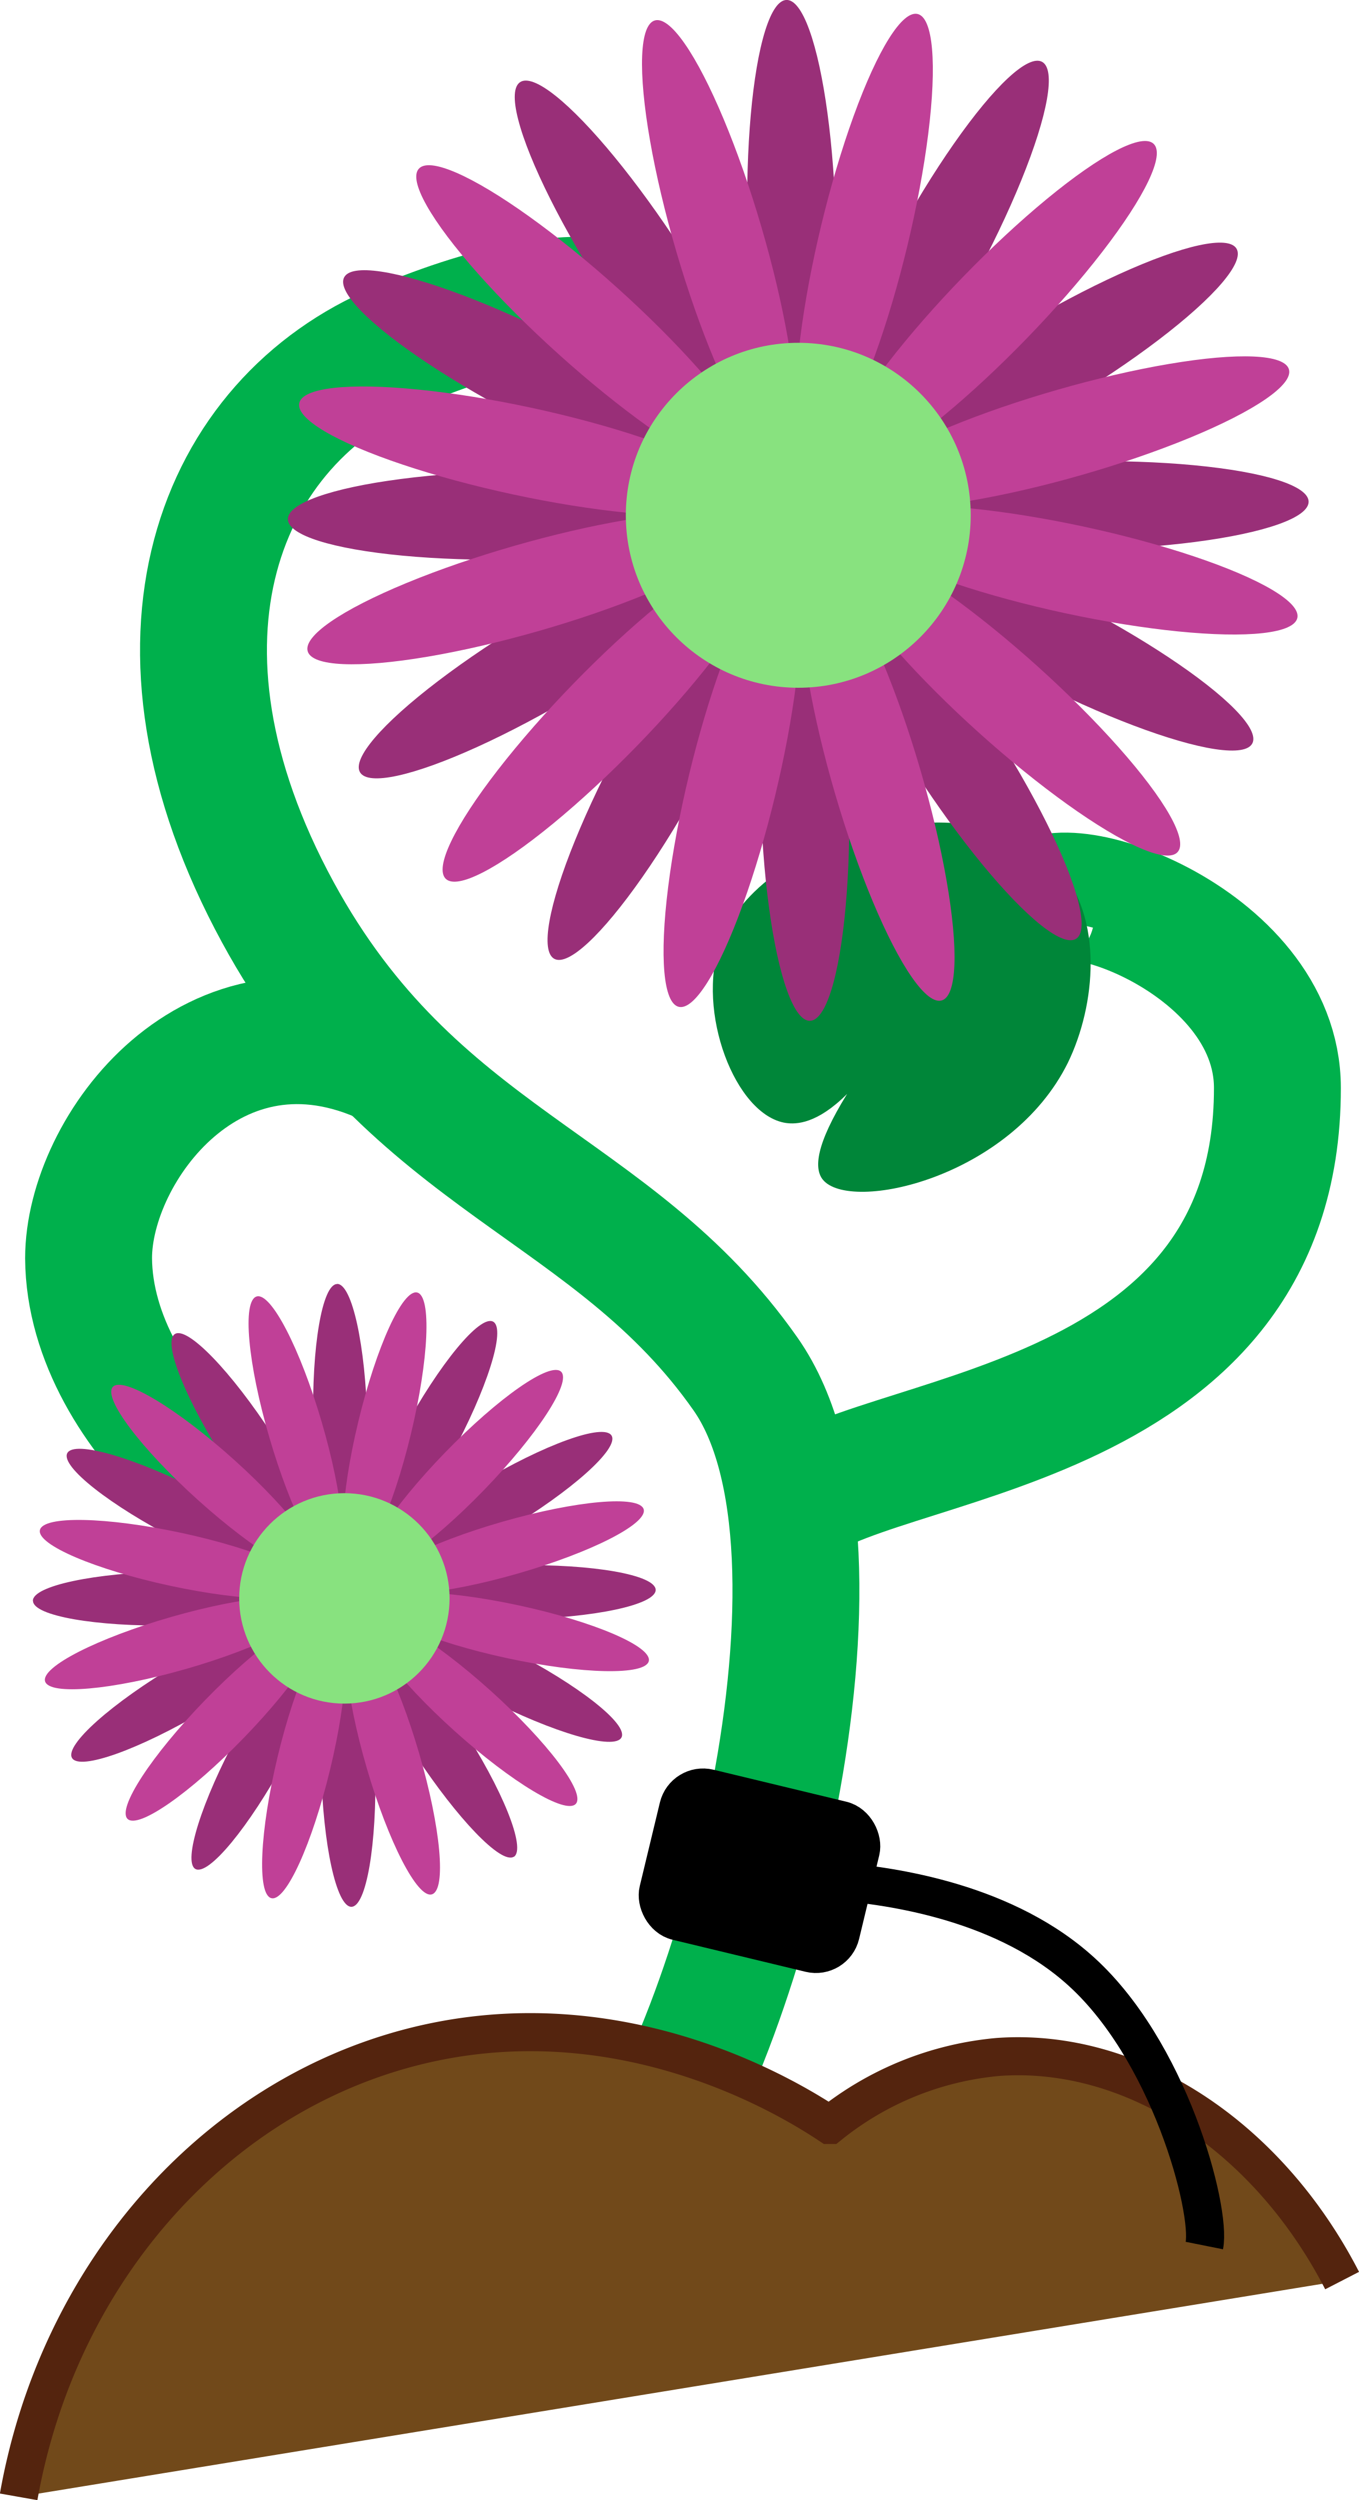 <svg xmlns="http://www.w3.org/2000/svg" viewBox="0 0 107.1 196.99"><defs><style>.cls-1,.cls-8{fill:none;}.cls-1{stroke:#00b04c;stroke-width:10px;}.cls-1,.cls-3,.cls-7,.cls-8{stroke-miterlimit:10;}.cls-2{fill:#008639;}.cls-3{fill:#71491a;stroke:#54240e;}.cls-3,.cls-7,.cls-8{stroke-width:3px;}.cls-4{fill:#992f78;}.cls-5{fill:#c04097;}.cls-6{fill:#88e27f;}.cls-7,.cls-8{stroke:#000;}</style></defs><g id="pasted_back" data-name="pasted back"><path class="cls-1" d="M48.13,172.67c9.26-11.49,19.39-50.5,9.65-64.4-10.5-15-26.11-16.61-36.87-36.4-11.6-21.33-4.67-38.67,9.5-44.61,16-6.69,22.2-3.11,24.94,2.94" transform="translate(0.98 0)"/><path class="cls-1" d="M60.9,119.07c6.36-6.28,38.81-5.7,38.79-33.35,0-11.83-18.39-18-19.4-13.8" transform="translate(0.98 0)"/><path class="cls-1" d="M29.66,83.72C15.85,77.23,6,90.53,6,99.14c.08,12.55,15.06,23.94,21.5,22.21" transform="translate(0.98 0)"/><path class="cls-2" d="M65.78,86.19c-2.36,2.36-4,2.41-4.83,2.29-4-.61-7.09-8.81-5.17-14.19,3.09-8.65,20.2-13,26.6-6,3.64,4,3,10.91.8,15.44C78.68,92.83,66,95.6,63.86,92.94,63.17,92.07,63.29,90.21,65.78,86.19Z" transform="translate(0.98 0)"/></g><g id="dirt"><path class="cls-3" d="M.49,196.73c3.18-17.93,15.87-32,32-35.68s29.2,4.58,31.91,6.38a24.66,24.66,0,0,1,13.28-5.36c10.58-.76,21.23,6.2,27.11,17.62" transform="translate(0.98 0)"/></g><g id="buds"><path class="cls-2" d="M54.24,27.19a12.08,12.08,0,0,0-6.09,10.34C48,47.94,63.38,57.75,69.51,54.33c5.65-3.16,6.15-19.1-2-25.33C64.47,26.71,59,24.74,54.24,27.19Z" transform="translate(0.98 0)"/><ellipse id="petals" class="cls-4" cx="49.8" cy="21.54" rx="3.49" ry="17.97" transform="translate(-2.72 30.59) rotate(-32.99)"/><ellipse id="petals-2" data-name="petals" class="cls-4" cx="74.04" cy="58.89" rx="3.49" ry="17.97" transform="translate(-19.14 49.81) rotate(-32.99)"/><ellipse id="petals-3" data-name="petals" class="cls-4" cx="42.12" cy="30.06" rx="3.49" ry="17.97" transform="translate(-2.86 53.82) rotate(-62.85)"/><ellipse id="petals-4" data-name="petals" class="cls-4" cx="81.73" cy="50.37" rx="3.49" ry="17.97" transform="translate(0.59 100.11) rotate(-62.85)"/><ellipse id="petals-5" data-name="petals" class="cls-4" cx="39.67" cy="40.6" rx="17.97" ry="3.49" transform="translate(0.28 0.7) rotate(-1)"/><ellipse id="petals-6" data-name="petals" class="cls-4" cx="84.18" cy="39.83" rx="17.97" ry="3.49" transform="translate(0.3 1.48) rotate(-1)"/><ellipse id="petals-7" data-name="petals" class="cls-4" cx="42.82" cy="51.63" rx="17.97" ry="3.49" transform="translate(-19.44 29.28) rotate(-30.86)"/><ellipse id="petals-8" data-name="petals" class="cls-4" cx="81.03" cy="28.8" rx="17.97" ry="3.49" transform="translate(-2.31 45.65) rotate(-30.86)"/><ellipse id="petals-9" data-name="petals" class="cls-4" cx="51.28" cy="59.77" rx="17.97" ry="3.49" transform="translate(-24.74 76.24) rotate(-61.45)"/><ellipse id="petals-10" data-name="petals" class="cls-4" cx="72.56" cy="20.66" rx="17.97" ry="3.49" transform="translate(20.71 74.52) rotate(-61.45)"/><ellipse id="petals-11" data-name="petals" class="cls-4" cx="62.43" cy="62.47" rx="3.49" ry="17.97" transform="translate(-0.42 1.44) rotate(-1.31)"/><ellipse id="petals-12" data-name="petals" class="cls-4" cx="61.41" cy="17.96" rx="3.49" ry="17.97" transform="translate(0.59 1.41) rotate(-1.31)"/><ellipse id="petals-13" data-name="petals" class="cls-5" cx="45.38" cy="25.32" rx="3.49" ry="17.97" transform="translate(-2.82 42.1) rotate(-48)"/><ellipse id="petals-14" data-name="petals" class="cls-5" cx="78.47" cy="55.11" rx="3.49" ry="17.97" transform="translate(-14.01 76.55) rotate(-48)"/><ellipse id="petals-15" data-name="petals" class="cls-5" cx="40.16" cy="35.54" rx="3.49" ry="17.97" transform="translate(-2.04 67.33) rotate(-77.86)"/><ellipse id="petals-16" data-name="petals" class="cls-5" cx="83.68" cy="44.9" rx="3.49" ry="17.97" transform="translate(23.18 117.27) rotate(-77.86)"/><ellipse id="petals-17" data-name="petals" class="cls-5" cx="40.53" cy="46.36" rx="17.97" ry="3.49" transform="translate(-10.23 12.98) rotate(-16.02)"/><ellipse id="petals-18" data-name="petals" class="cls-5" cx="83.32" cy="34.07" rx="17.97" ry="3.49" transform="translate(-5.18 24.31) rotate(-16.02)"/><ellipse id="petals-19" data-name="petals" class="cls-5" cx="46.43" cy="56.19" rx="17.97" ry="3.49" transform="matrix(0.7, -0.72, 0.72, 0.7, -25.25, 50.4)"/><ellipse id="petals-20" data-name="petals" class="cls-5" cx="77.42" cy="24.24" rx="17.97" ry="3.49" transform="translate(7.11 62.94) rotate(-45.88)"/><ellipse id="petals-21" data-name="petals" class="cls-5" cx="56.71" cy="61.86" rx="17.97" ry="3.49" transform="translate(-15.72 102.51) rotate(-76.46)"/><ellipse id="petals-22" data-name="petals" class="cls-5" cx="67.13" cy="18.57" rx="17.97" ry="3.49" transform="translate(34.34 79.49) rotate(-76.46)"/><ellipse id="petals-23" data-name="petals" class="cls-5" cx="68.18" cy="61.58" rx="3.49" ry="17.97" transform="translate(-13.57 21.64) rotate(-16.32)"/><ellipse id="petals-24" data-name="petals" class="cls-5" cx="55.67" cy="18.85" rx="3.49" ry="17.97" transform="translate(-2.07 16.41) rotate(-16.32)"/><circle class="cls-6" cx="62.91" cy="40.6" r="13.59"/><ellipse id="petals-25" data-name="petals" class="cls-4" cx="18.76" cy="114.31" rx="2.13" ry="10.96" transform="translate(-58.23 28.64) rotate(-32.99)"/><path id="petals-26" data-name="petals" class="cls-4" d="M39.52,146.29c-1,.64-4.46-3-7.76-8s-5.17-9.71-4.18-10.35,4.46,3,7.75,8,5.17,9.72,4.19,10.36" transform="translate(0.98 0)"/><ellipse id="petals-27" data-name="petals" class="cls-4" cx="14.07" cy="119.5" rx="2.13" ry="10.96" transform="translate(-97.7 77.49) rotate(-62.85)"/><ellipse id="petals-28" data-name="petals" class="cls-4" cx="38.24" cy="131.9" rx="2.13" ry="10.96" transform="translate(-95.59 105.73) rotate(-62.85)"/><path id="petals-29" data-name="petals" class="cls-4" d="M1.61,126.13c0-1.18,4.87-2.21,10.93-2.32s11,.76,11,1.94-4.87,2.21-10.92,2.32-11-.76-11-1.94" transform="translate(0.98 0)"/><ellipse id="petals-30" data-name="petals" class="cls-4" cx="39.73" cy="125.46" rx="10.96" ry="2.13" transform="translate(-1.2 0.71) rotate(-1)"/><ellipse id="petals-31" data-name="petals" class="cls-4" cx="14.49" cy="132.67" rx="10.96" ry="2.13" transform="matrix(0.86, -0.51, 0.51, 0.86, -65.02, 26.22)"/><ellipse id="petals-32" data-name="petals" class="cls-4" cx="37.81" cy="118.73" rx="10.96" ry="2.13" transform="translate(-54.57 36.21) rotate(-30.86)"/><path id="petals-33" data-name="petals" class="cls-4" d="M14.42,147.26c-1-.56.48-5.33,3.37-10.65s6.08-9.17,7.11-8.61-.47,5.33-3.37,10.65-6.08,9.17-7.11,8.61" transform="translate(0.98 0)"/><ellipse id="petals-34" data-name="petals" class="cls-4" cx="32.64" cy="113.77" rx="10.96" ry="2.13" transform="translate(-81.91 88.06) rotate(-61.45)"/><path id="petals-35" data-name="petals" class="cls-4" d="M26.71,150.24c-1.17,0-2.24-4.86-2.38-10.91s.71-11,1.88-11,2.24,4.86,2.38,10.91-.7,11-1.88,11" transform="translate(0.98 0)"/><path id="petals-36" data-name="petals" class="cls-4" d="M25.59,101.16c1.18,0,2.24,4.86,2.38,10.92s-.7,11-1.88,11-2.24-4.85-2.38-10.91.71-11,1.88-11" transform="translate(0.98 0)"/><ellipse id="petals-37" data-name="petals" class="cls-5" cx="16.06" cy="116.61" rx="2.13" ry="10.96" transform="translate(-80.37 50.52) rotate(-48)"/><ellipse id="petals-38" data-name="petals" class="cls-5" cx="36.25" cy="134.79" rx="2.13" ry="10.96" transform="translate(-87.19 71.54) rotate(-48)"/><ellipse id="petals-39" data-name="petals" class="cls-5" cx="12.87" cy="122.85" rx="2.13" ry="10.96" transform="translate(-108.95 109.61) rotate(-77.86)"/><ellipse id="petals-40" data-name="petals" class="cls-5" cx="39.43" cy="128.56" rx="2.13" ry="10.96" transform="translate(-93.56 140.08) rotate(-77.86)"/><ellipse id="petals-41" data-name="petals" class="cls-5" cx="13.1" cy="129.45" rx="10.96" ry="2.13" transform="translate(-34.23 8.64) rotate(-16.02)"/><ellipse id="petals-42" data-name="petals" class="cls-5" cx="39.21" cy="121.95" rx="10.96" ry="2.13" transform="translate(-31.15 15.55) rotate(-16.02)"/><ellipse id="petals-43" data-name="petals" class="cls-5" cx="16.7" cy="135.45" rx="10.96" ry="2.13" transform="translate(-91.18 53.14) rotate(-45.88)"/><ellipse id="petals-44" data-name="petals" class="cls-5" cx="35.61" cy="115.95" rx="10.96" ry="2.13" transform="translate(-71.44 60.79) rotate(-45.88)"/><path id="petals-45" data-name="petals" class="cls-5" d="M20.41,149.56c-1.15-.27-.92-5.27.49-11.15s3.5-10.44,4.64-10.16.92,5.27-.5,11.15-3.49,10.44-4.63,10.16" transform="translate(0.98 0)"/><path id="petals-46" data-name="petals" class="cls-5" d="M31.9,101.84c1.14.28.92,5.27-.5,11.16s-3.49,10.43-4.63,10.16-.93-5.27.49-11.16,3.49-10.44,4.64-10.16" transform="translate(0.98 0)"/><path id="petals-47" data-name="petals" class="cls-5" d="M33.05,149.26c-1.13.33-3.42-4.12-5.12-9.93s-2.17-10.78-1-11.11,3.42,4.11,5.12,9.92,2.17,10.79,1,11.12" transform="translate(0.98 0)"/><path id="petals-48" data-name="petals" class="cls-5" d="M19.25,102.15c1.13-.33,3.43,4.11,5.13,9.92s2.17,10.79,1,11.12-3.43-4.11-5.13-9.92-2.16-10.79-1-11.12" transform="translate(0.98 0)"/><circle class="cls-6" cx="27.14" cy="125.94" r="8.29"/></g><g id="new_tag" data-name="new tag"><rect class="cls-7" x="51.49" y="142.01" width="14.78" height="10.78" rx="2" transform="translate(37.12 -9.69) rotate(13.54)"/><path class="cls-8" d="M93.93,176.93c.56-2.8-2.75-15.56-10-21.86-6.27-5.47-15.4-6.57-19.27-6.85" transform="translate(0.98 0)"/></g></svg>